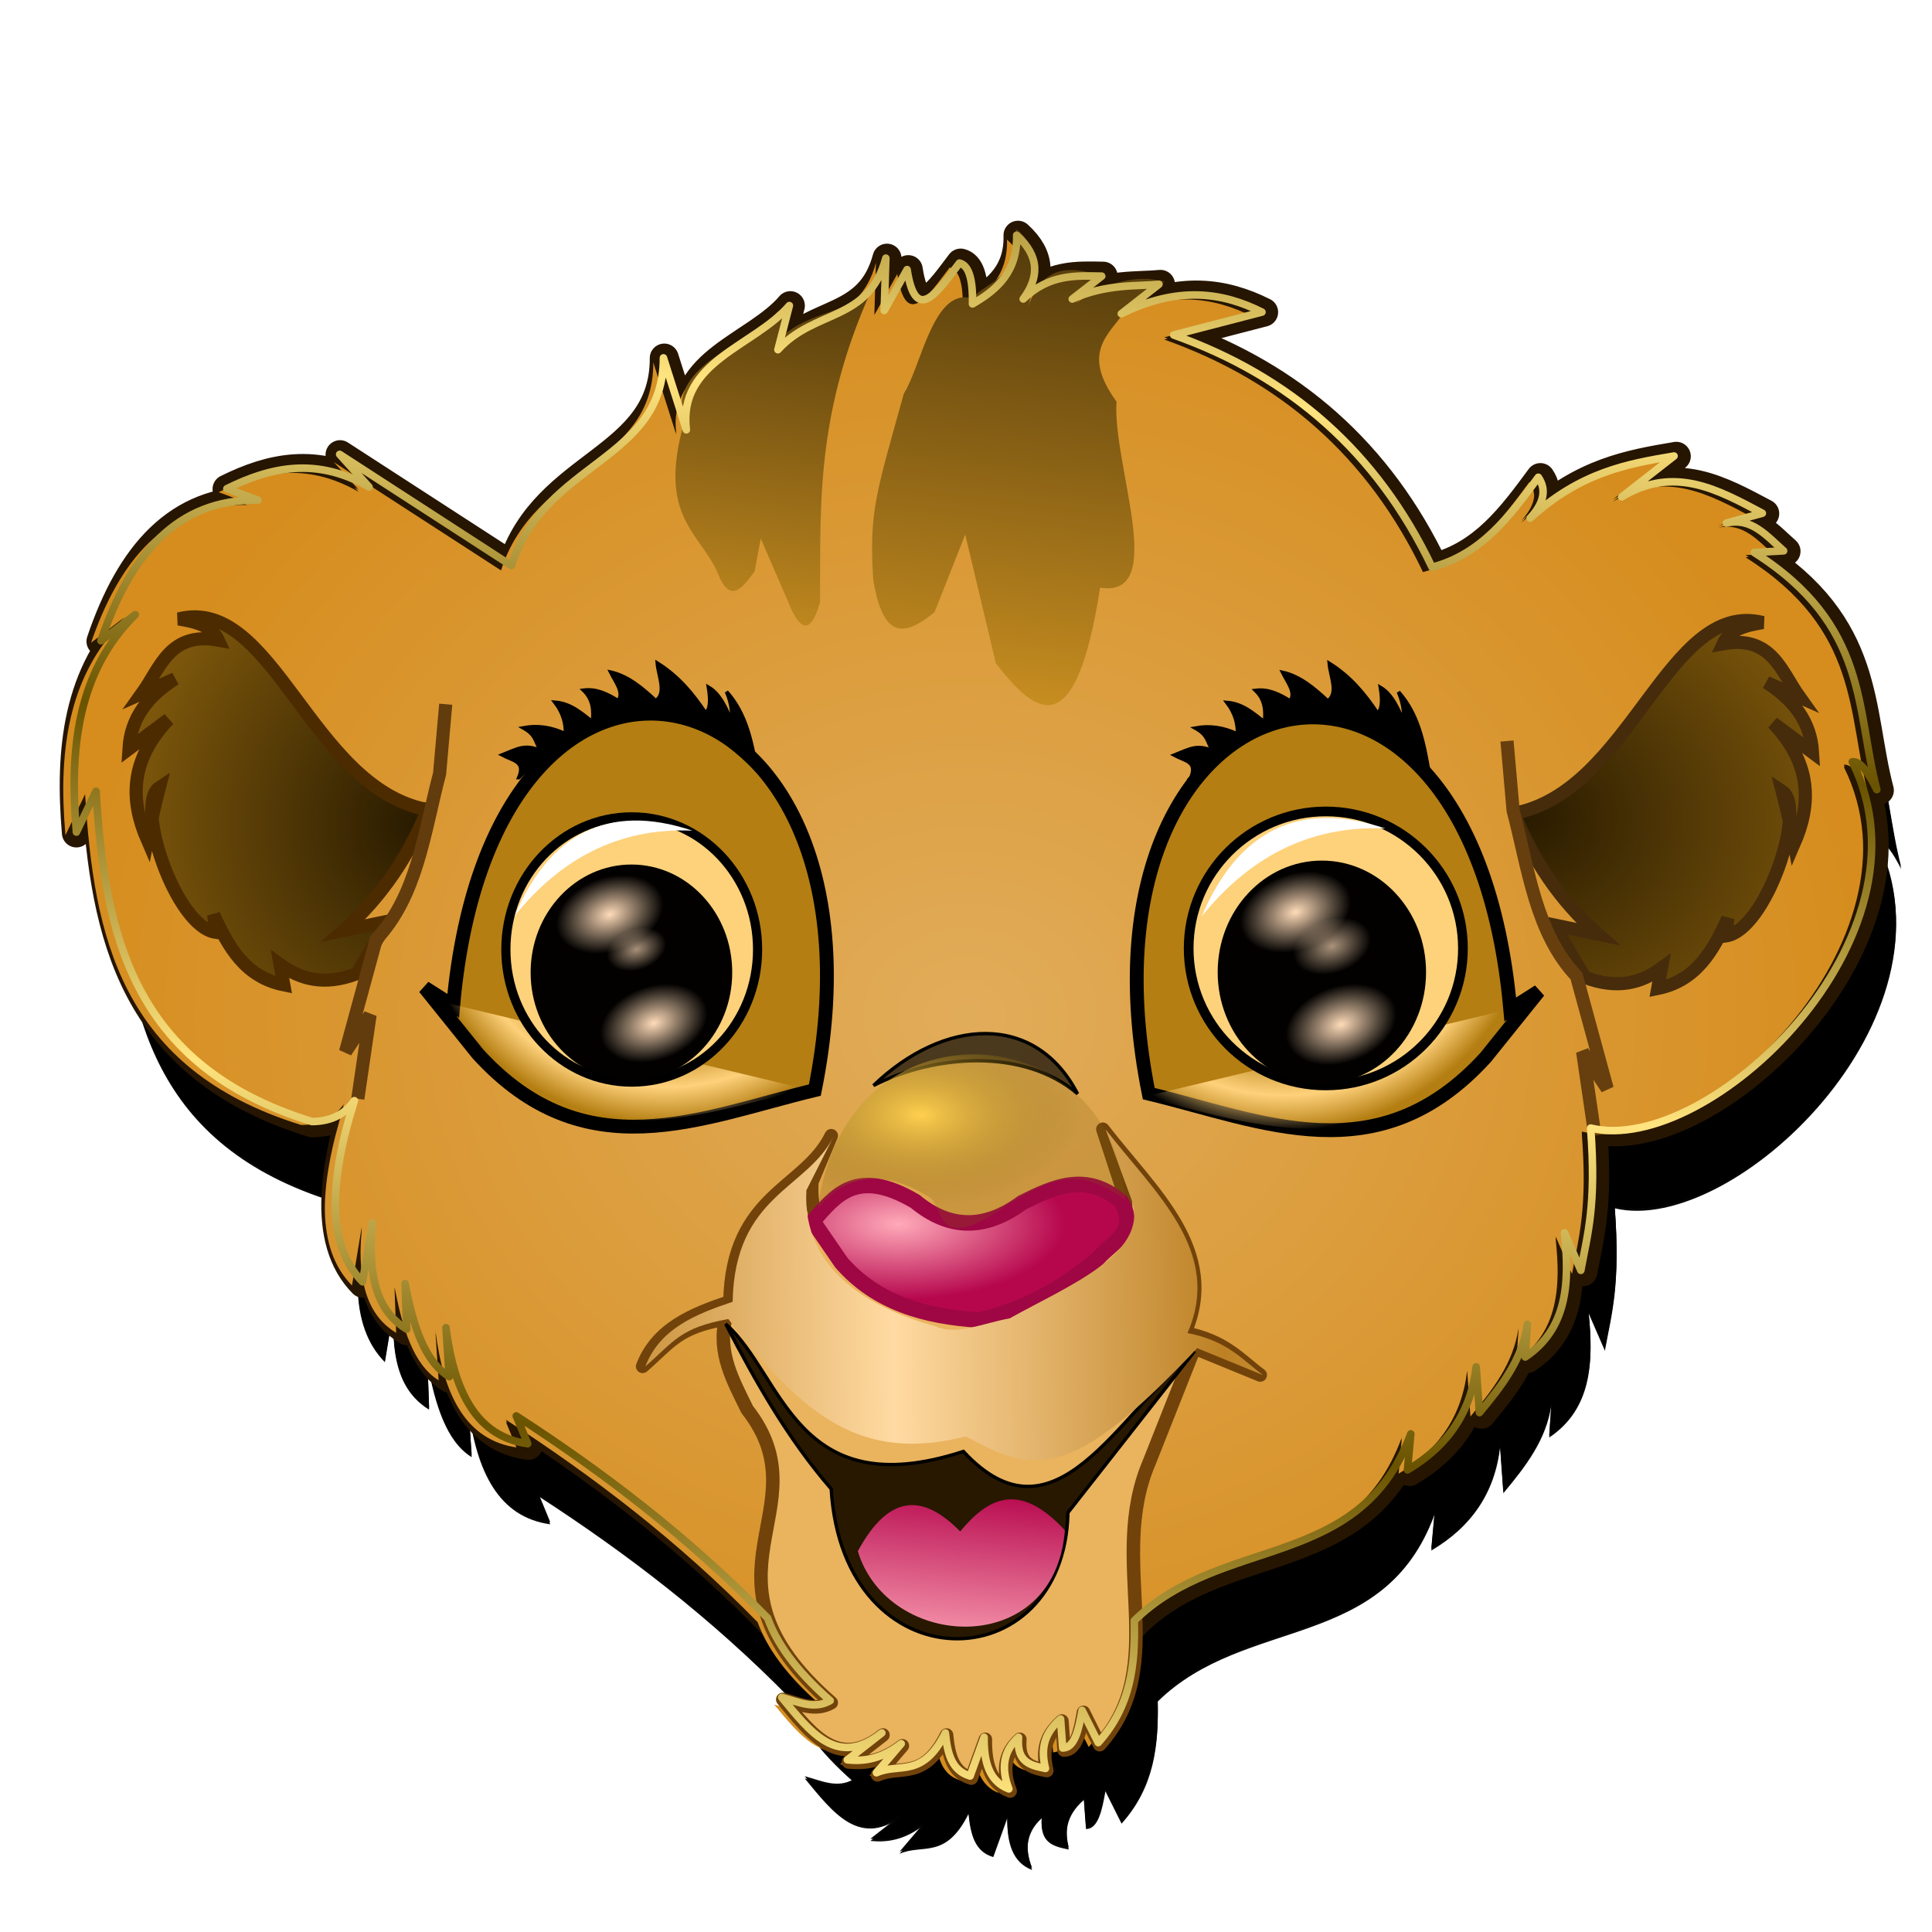 <?xml version="1.0" encoding="UTF-8" standalone="no"?>
<svg xmlns:dc="http://purl.org/dc/elements/1.1/" xmlns:cc="http://creativecommons.org/ns#" xmlns:rdf="http://www.w3.org/1999/02/22-rdf-syntax-ns#" xmlns:svg="http://www.w3.org/2000/svg" xmlns="http://www.w3.org/2000/svg" xmlns:xlink="http://www.w3.org/1999/xlink" xmlns:sodipodi="http://sodipodi.sourceforge.net/DTD/sodipodi-0.dtd" xmlns:inkscape="http://www.inkscape.org/namespaces/inkscape" inkscape:version="1.0 (4035a4f, 2020-05-01)" sodipodi:docname="brave-browser.svg" viewBox="0 0 255 255" height="255" width="255" id="svg2" version="1.1">
 <defs id="defs6">
  <linearGradient id="linearGradient938" inkscape:collect="always">
   <stop id="stop934" stop-color="#fed17b" stop-opacity="1"/>
   <stop offset="0.658" id="stop952" stop-color="#fed17b" stop-opacity="0"/>
   <stop offset="0.847" id="stop950" stop-color="#fed17b" stop-opacity="1"/>
   <stop id="stop936" offset="1" stop-color="#fed17b" stop-opacity="0"/>
  </linearGradient>
  <linearGradient id="linearGradient4620" inkscape:collect="always">
   <stop id="stop4616" stop-color="#ffd04e" stop-opacity="1"/>
   <stop id="stop4618" offset="1" stop-color="#7a5c0a" stop-opacity="0.205"/>
  </linearGradient>
  <linearGradient id="linearGradient983" inkscape:collect="always">
   <stop id="stop979" stop-color="#ffdaa2" stop-opacity="1"/>
   <stop id="stop981" offset="1" stop-color="#bd8124" stop-opacity="1"/>
  </linearGradient>
  <linearGradient id="linearGradient967" inkscape:collect="always">
   <stop id="stop963" stop-color="#291b00" stop-opacity="1"/>
   <stop id="stop965" offset="1" stop-color="#815a0c" stop-opacity="1"/>
  </linearGradient>
  <linearGradient id="linearGradient943" inkscape:collect="always">
   <stop id="stop939" stop-color="#ffaab9" stop-opacity="1"/>
   <stop id="stop941" offset="1" stop-color="#b6074d" stop-opacity="1"/>
  </linearGradient>
  <linearGradient id="linearGradient927" inkscape:collect="always">
   <stop id="stop923" stop-color="#c58c20" stop-opacity="1"/>
   <stop id="stop925" offset="1" stop-color="#523a0b" stop-opacity="1"/>
  </linearGradient>
  <linearGradient id="linearGradient1017" inkscape:collect="always">
   <stop id="stop1013" stop-color="#ffe47f" stop-opacity="1"/>
   <stop id="stop1015" offset="1" stop-color="#695300" stop-opacity="1"/>
  </linearGradient>
  <linearGradient id="linearGradient947" inkscape:collect="always">
   <stop id="stop943" stop-color="#e1ac5a" stop-opacity="1"/>
   <stop id="stop945" offset="1" stop-color="#d68d1e" stop-opacity="1"/>
  </linearGradient>
  <linearGradient inkscape:collect="always" id="linearGradient900">
   <stop id="stop896" stop-color="#ffdcb9" stop-opacity="0.665"/>
   <stop offset="1" id="stop898" stop-color="#ffdcb9" stop-opacity="0"/>
  </linearGradient>
  <linearGradient inkscape:collect="always" id="linearGradient890">
   <stop id="stop886" stop-color="#ffdcb9" stop-opacity="0.657"/>
   <stop offset="1" id="stop888" stop-color="#ffdcb9" stop-opacity="0"/>
  </linearGradient>
  <linearGradient id="linearGradient878" inkscape:collect="always">
   <stop id="stop874" stop-color="#ffdcb9" stop-opacity="1"/>
   <stop id="stop876" offset="1" stop-color="#ffdcb9" stop-opacity="0"/>
  </linearGradient>
  <linearGradient id="linearGradient870" inkscape:collect="always">
   <stop id="stop866" stop-color="#ffdcb9" stop-opacity="1"/>
   <stop id="stop868" offset="1" stop-color="#ffdcb9" stop-opacity="0"/>
  </linearGradient>
  <linearGradient id="linearGradient862" inkscape:collect="always">
   <stop id="stop858" stop-color="#ffdcb9" stop-opacity="1"/>
   <stop id="stop860" offset="1" stop-color="#ffdcb9" stop-opacity="0"/>
  </linearGradient>
  <linearGradient id="linearGradient854" inkscape:collect="always">
   <stop id="stop850" stop-color="#ffdcb9" stop-opacity="1"/>
   <stop id="stop852" offset="1" stop-color="#ffdcb9" stop-opacity="0"/>
  </linearGradient>
  <filter height="1.13" y="-0.065" width="1.112" x="-0.056" id="filter989" inkscape:collect="always" color-interpolation-filters="sRGB">
   <feGaussianBlur id="feGaussianBlur991" stdDeviation="5.545" inkscape:collect="always"/>
  </filter>
  <clipPath id="clipPath993" clipPathUnits="userSpaceOnUse">
   <path d="m -150.451,25.26 c 0.122,4.749 -2.532,7.185 -5.836,9.078 0.062,-3.715 -0.64,-5.136 -1.729,-5.402 -2.814,3.681 -5.774,8.331 -6.916,0.863 l -3.025,5.404 0.215,-6.916 c -2.288,8.463 -9.416,6.718 -14.264,12.104 l 1.512,-5.836 c -4.635,5.414 -14.763,7.332 -13.615,16.426 l -3.027,-9.51 c 0.018,13.627 -15.716,13.645 -20.1,27.449 l -22.695,-14.697 3.891,4.322 c -6.945,-3.992 -13.002,-2.657 -18.803,0.217 l 4.105,1.514 c -10.734,-0.166 -16.914,7.252 -20.748,18.586 l 4.537,-3.457 c -7.644,7.562 -8.723,17.749 -7.779,28.746 l 2.594,-5.404 c 1.155,18.731 4.666,36.283 28.529,43.66 2.479,-0.009 4.353,-0.927 5.617,-2.758 -3.35,10.66 -3.673,19.133 1.082,23.939 l 1.297,-7.781 c -0.794,8.309 1.318,12.05 4.539,14.049 l -0.215,-6.051 c 1.035,5.473 2.516,10.274 5.836,12.318 l -0.434,-6.484 c 1.068,8.41 3.992,14.406 10.807,15.346 l -1.512,-3.674 c 11.546,7.484 22.743,16.013 33.217,26.715 1.194,3.279 3.634,6.857 8.273,10.92 -2.134,1.223 -4.268,0.137 -6.402,-0.428 3.713,4.472 7.308,9.431 13.23,4.695 l -4.553,3.557 c 2.215,0.228 4.522,-0.1 7.113,-2.135 l -3.271,3.842 c 3.035,-1.365 6.07,0.817 9.105,-5.264 0.262,2.588 0.767,4.973 3.271,5.691 l 1.85,-5.123 c -0.051,3.255 0.68,5.842 3.273,6.83 -1.111,-2.853 -0.645,-5.115 1.279,-6.83 -0.299,3.355 1.635,3.732 3.557,4.127 -0.523,-2.181 -0.491,-4.363 1.992,-6.545 l 0.285,3.842 c 1.565,8.5e-4 2.115,-2.368 2.561,-4.98 l 2.133,4.27 c 4.348,-4.851 4.899,-10.338 4.77,-16.117 11.625,-11.398 29.855,-6.484 36.543,-24.689 l -0.434,4.756 c 5.302,-3.116 8.387,-7.619 9.078,-13.617 l 0.434,6.053 c 2.912,-3.493 5.691,-7.053 6.34,-11.678 l -0.289,4.328 c 5.563,-3.733 5.897,-9.842 5.188,-16.426 l 2.162,4.971 c 0.87,-4.811 2.076,-8.497 1.297,-18.803 15.583,3.761 46.155,-25.229 34.582,-48.416 1.081,-0.142 2.16,1.531 3.24,3.676 -2.81,-10.672 -1.048,-21.742 -16.209,-31.34 l 3.891,-0.217 c -2.228,-1.958 -4.237,-4.465 -7.564,-3.674 l 4.754,-1.297 c -5.83,-3.101 -11.636,-6.359 -18.588,-2.162 l 6.916,-5.402 c -6.151,1.036 -12.306,2.11 -19.02,8.213 1.652,-1.801 2.304,-3.603 1.08,-5.404 -3.751,5.08 -7.486,10.182 -14.049,11.889 -7.261,-15.236 -18.819,-25.253 -34.148,-30.691 l 11.672,-3.027 c -5.218,-2.617 -11.075,-3.477 -18.588,0.217 l 4.971,-3.891 c -2.805,0.286 -6.923,-0.099 -11.455,1.945 l 3.891,-3.025 c -3.458,-0.062 -6.917,-0.273 -10.375,3.025 2.082,-2.81 2.232,-5.62 -0.865,-8.43 z" id="path995" inkscape:connector-curvature="0" stroke-dasharray="none" stroke-opacity="1" fill="#e6ac54" filter="url(#filter989)" stroke="none" stroke-linejoin="round" fill-opacity="1" stroke-linecap="butt" stroke-width="1.825" stroke-miterlimit="4"/>
  </clipPath>
  <radialGradient gradientUnits="userSpaceOnUse" gradientTransform="matrix(1.133,0,0,0.761,-6.491,36.089)" r="6.432" fy="157.21" fx="39.14" cy="157.21" cx="39.14" id="radialGradient856" xlink:href="#linearGradient854" inkscape:collect="always"/>
  <radialGradient gradientUnits="userSpaceOnUse" gradientTransform="matrix(1.172,1.1953635e-8,0,0.787,-19.985,38.699)" r="6.428" fy="186.29" fx="122.52" cy="186.29" cx="122.52" id="radialGradient864" xlink:href="#linearGradient862" inkscape:collect="always"/>
  <radialGradient gradientUnits="userSpaceOnUse" gradientTransform="matrix(1.133,0,0,0.761,-6.491,31.009)" r="6.432" fy="143.56" fx="38.39" cy="143.56" cx="38.39" id="radialGradient872" xlink:href="#linearGradient870" inkscape:collect="always"/>
  <radialGradient gradientUnits="userSpaceOnUse" gradientTransform="matrix(1.172,1.1953635e-8,0,0.787,-19.985,33.448)" r="6.428" fy="172.65" fx="121.77" cy="172.65" cx="121.77" id="radialGradient880" xlink:href="#linearGradient878" inkscape:collect="always"/>
  <radialGradient r="6.432" fy="143.56" fx="38.39" cy="143.56" cx="38.39" gradientTransform="matrix(0.629,0,0,0.422,14.702,85.19)" gradientUnits="userSpaceOnUse" id="radialGradient884" xlink:href="#linearGradient890" inkscape:collect="always"/>
  <radialGradient r="6.428" fy="172.65" fx="121.77" cy="172.65" cx="121.77" gradientTransform="matrix(0.825,1.1938974e-8,0,0.554,25.367,79.499)" gradientUnits="userSpaceOnUse" id="radialGradient894" xlink:href="#linearGradient900" inkscape:collect="always"/>
  <filter height="1.077" y="-0.039" width="1.126" x="-0.063" id="filter896" inkscape:collect="always" color-interpolation-filters="sRGB">
   <feGaussianBlur id="feGaussianBlur898" stdDeviation="1.014" inkscape:collect="always"/>
  </filter>
  <filter height="1.076" y="-0.038" width="1.131" x="-0.066" id="filter920" inkscape:collect="always" color-interpolation-filters="sRGB">
   <feGaussianBlur id="feGaussianBlur922" stdDeviation="0.751" inkscape:collect="always"/>
  </filter>
  <filter height="1.415" y="-0.207" width="1.357" x="-0.179" id="filter939" inkscape:collect="always" color-interpolation-filters="sRGB">
   <feGaussianBlur id="feGaussianBlur941" stdDeviation="17.744" inkscape:collect="always"/>
  </filter>
  <radialGradient gradientUnits="userSpaceOnUse" gradientTransform="matrix(1,0,0,0.862,0,17.667)" r="119.13" fy="127.94" fx="-155.89" cy="127.94" cx="-155.89" id="radialGradient949" xlink:href="#linearGradient947" inkscape:collect="always"/>
  <filter height="1.078" y="-0.039" width="1.067" x="-0.034" id="filter1117" inkscape:collect="always" color-interpolation-filters="sRGB">
   <feGaussianBlur id="feGaussianBlur1119" stdDeviation="3.329" inkscape:collect="always"/>
  </filter>
  <linearGradient gradientTransform="matrix(0.999,0,0,0.999,260.147,6.402)" spreadMethod="reflect" gradientUnits="userSpaceOnUse" y2="91.76" x2="-133.81" y1="45.44" x1="-131.66" id="linearGradient1005" xlink:href="#linearGradient1017" inkscape:collect="always"/>
  <filter height="1.026" y="-0.013" width="1.022" x="-0.011" id="filter919" inkscape:collect="always" color-interpolation-filters="sRGB">
   <feGaussianBlur id="feGaussianBlur921" stdDeviation="1.109" inkscape:collect="always"/>
  </filter>
  <linearGradient gradientUnits="userSpaceOnUse" y2="31.543" x2="142.23" y1="92.04" x1="134.96" id="linearGradient929" xlink:href="#linearGradient927" inkscape:collect="always"/>
  <linearGradient gradientUnits="userSpaceOnUse" y2="35.878" x2="107.41" y1="85.08" x1="100.95" id="linearGradient937" xlink:href="#linearGradient927" inkscape:collect="always"/>
  <radialGradient gradientUnits="userSpaceOnUse" gradientTransform="matrix(1,0,0,0.456,0,89.935)" r="21.885" fy="157.03" fx="118.61" cy="157.03" cx="118.61" id="radialGradient945" xlink:href="#linearGradient943" inkscape:collect="always"/>
  <linearGradient gradientUnits="userSpaceOnUse" y2="196.17" x2="127.23" y1="219.32" x1="125.09" id="linearGradient961" xlink:href="#linearGradient943" inkscape:collect="always"/>
  <radialGradient gradientUnits="userSpaceOnUse" gradientTransform="matrix(2.21,0.144,-0.124,1.909,-229.994,-126.414)" r="20.797" fy="107.5" fx="201.18" cy="107.5" cx="201.18" id="radialGradient969" xlink:href="#linearGradient967" inkscape:collect="always"/>
  <radialGradient gradientUnits="userSpaceOnUse" gradientTransform="matrix(-0.044,-2.051,1.919,-0.041,-150.412,225.58)" r="20.797" fy="108.21" fx="54.785" cy="108.21" cx="54.785" id="radialGradient977" xlink:href="#linearGradient967" inkscape:collect="always"/>
  <linearGradient spreadMethod="reflect" gradientUnits="userSpaceOnUse" y2="175.53" x2="161.48" y1="176.11" x1="117.88" id="linearGradient985" xlink:href="#linearGradient983" inkscape:collect="always"/>
  <radialGradient gradientUnits="userSpaceOnUse" gradientTransform="matrix(1,0,0,0.572,0,64.46)" r="20.904" fy="144.55" fx="121.5" cy="144.55" cx="121.5" id="radialGradient4622" xlink:href="#linearGradient4620" inkscape:collect="always"/>
  <radialGradient gradientUnits="userSpaceOnUse" gradientTransform="matrix(-0.235,1.306,-1.371,-0.247,203.543,20.223)" r="23.521" fy="69.818" fx="87.32" cy="69.818" cx="87.32" id="radialGradient940" xlink:href="#linearGradient938" inkscape:collect="always"/>
  <radialGradient r="23.521" fy="69.818" fx="87.32" cy="69.818" cx="87.32" gradientTransform="matrix(0.235,1.306,1.371,-0.247,53.653,21.28)" gradientUnits="userSpaceOnUse" id="radialGradient956" xlink:href="#linearGradient938" inkscape:collect="always"/>
 </defs>
 <sodipodi:namedview inkscape:document-rotation="0" inkscape:window-maximized="1" inkscape:window-y="0" inkscape:window-x="0" inkscape:current-layer="svg2" inkscape:cy="127.5" inkscape:cx="127.5" inkscape:zoom="3.454902" inkscape:snap-global="false" showgrid="false" id="namedview4" inkscape:window-height="1056" inkscape:window-width="1920" inkscape:pageshadow="2" inkscape:pageopacity="0" guidetolerance="10" gridtolerance="10" objecttolerance="10" borderopacity="1" bordercolor="#666666" pagecolor="#ff0000"/>
 <path d="m 137.256,41.469 c 0.122,4.749 -2.532,7.185 -5.836,9.078 0.062,-3.715 -0.64,-5.136 -1.729,-5.402 -2.814,3.681 -5.774,8.331 -6.916,0.863 l -3.025,5.404 0.215,-6.916 c -2.288,8.463 -9.416,6.718 -14.264,12.104 l 1.512,-5.836 c -4.635,5.414 -14.763,7.332 -13.615,16.426 l -3.027,-9.51 c 0.018,13.627 -15.716,13.645 -20.1,27.449 l -22.695,-14.697 3.891,4.322 c -6.945,-3.992 -13.002,-2.657 -18.803,0.217 l 4.105,1.514 c -10.734,-0.166 -16.914,7.252 -20.748,18.586 l 4.537,-3.457 c -7.644,7.562 -8.723,17.749 -7.779,28.746 l 2.594,-5.404 c 1.155,18.731 4.666,36.283 28.529,43.66 2.479,-0.009 4.353,-0.927 5.617,-2.758 -3.35,10.66 -3.673,19.133 1.082,23.939 l 1.297,-7.781 c -0.794,8.309 1.318,12.05 4.539,14.049 l -0.215,-6.051 c 1.035,5.473 2.516,10.274 5.836,12.318 l -0.434,-6.484 c 1.068,8.41 3.992,14.406 10.807,15.346 l -1.512,-3.674 c 11.546,7.484 22.743,16.013 33.217,26.715 1.194,3.279 3.634,6.857 8.273,10.92 -2.134,1.223 -4.268,0.137 -6.402,-0.428 3.713,4.472 7.308,9.431 13.23,4.695 l -4.553,3.557 c 2.215,0.228 4.522,-0.1 7.113,-2.135 l -3.271,3.842 c 3.035,-1.365 6.07,0.817 9.105,-5.264 0.262,2.588 0.767,4.973 3.271,5.691 l 1.85,-5.123 c -0.051,3.255 0.68,5.842 3.273,6.83 -1.111,-2.853 -0.645,-5.115 1.279,-6.83 -0.299,3.355 1.635,3.732 3.557,4.127 -0.523,-2.181 -0.491,-4.363 1.992,-6.545 l 0.285,3.842 c 1.565,8.5e-4 2.115,-2.368 2.561,-4.98 l 2.133,4.27 c 4.348,-4.851 4.899,-10.338 4.77,-16.117 11.625,-11.398 29.855,-6.484 36.543,-24.689 l -0.434,4.756 c 5.302,-3.116 8.387,-7.619 9.078,-13.617 l 0.434,6.053 c 2.912,-3.493 5.691,-7.053 6.34,-11.678 l -0.289,4.328 c 5.563,-3.733 5.897,-9.842 5.188,-16.426 l 2.162,4.971 c 0.87,-4.811 2.076,-8.497 1.297,-18.803 15.583,3.761 46.155,-25.229 34.582,-48.416 1.081,-0.142 2.16,1.531 3.24,3.676 -2.81,-10.672 -1.048,-21.742 -16.209,-31.34 l 3.891,-0.217 c -2.228,-1.958 -4.237,-4.465 -7.564,-3.674 l 4.754,-1.297 c -5.83,-3.101 -11.636,-6.359 -18.588,-2.162 l 6.916,-5.402 c -6.151,1.036 -12.306,2.11 -19.02,8.213 1.652,-1.801 2.304,-3.603 1.08,-5.404 -3.751,5.08 -7.486,10.182 -14.049,11.889 C 184.893,70.11 173.335,60.093 158.006,54.654 l 11.672,-3.027 c -5.218,-2.617 -11.075,-3.477 -18.588,0.217 l 4.971,-3.891 c -2.805,0.286 -6.923,-0.099 -11.455,1.945 l 3.891,-3.025 c -3.458,-0.062 -6.917,-0.273 -10.375,3.025 2.082,-2.81 2.232,-5.62 -0.865,-8.43 z" id="path1014" inkscape:connector-curvature="0" clip-path="none" stroke-dasharray="none" stroke-opacity="1" fill="#000000" filter="url(#filter1117)" stroke="none" stroke-linejoin="round" fill-opacity="0.971" stroke-linecap="butt" stroke-width="1.825" stroke-miterlimit="4"/>
 <path d="m 137.256,41.179 c 0.122,4.749 -2.532,7.185 -5.836,9.078 0.062,-3.715 -0.64,-5.136 -1.729,-5.402 -2.814,3.681 -5.774,8.331 -6.916,0.863 l -3.025,5.404 0.215,-6.916 c -2.288,8.463 -9.416,6.718 -14.264,12.104 l 1.512,-5.836 c -4.635,5.414 -14.763,7.332 -13.615,16.426 l -3.027,-9.51 c 0.018,13.627 -15.716,13.645 -20.1,27.449 l -22.695,-14.697 3.891,4.322 c -6.945,-3.992 -13.002,-2.657 -18.803,0.217 l 4.105,1.514 c -10.734,-0.166 -16.914,7.252 -20.748,18.586 l 4.537,-3.457 c -7.644,7.562 -8.723,17.749 -7.779,28.746 l 2.594,-5.404 c 1.155,18.731 4.666,36.283 28.529,43.66 2.479,-0.009 4.353,-0.927 5.617,-2.758 -3.35,10.66 -3.673,19.133 1.082,23.939 l 1.297,-7.781 c -0.794,8.309 1.318,12.05 4.539,14.049 l -0.215,-6.051 c 1.035,5.473 2.516,10.274 5.836,12.318 l -0.434,-6.484 c 1.068,8.41 3.992,14.406 10.807,15.346 l -1.512,-3.674 c 11.546,7.484 22.743,16.013 33.217,26.715 1.194,3.279 3.634,6.857 8.273,10.92 -2.134,1.223 -4.268,0.137 -6.402,-0.428 3.713,4.472 7.308,9.431 13.23,4.695 l -4.553,3.557 c 2.215,0.228 4.522,-0.1 7.113,-2.135 l -3.271,3.842 c 3.035,-1.365 6.07,0.817 9.105,-5.264 0.262,2.588 0.767,4.973 3.271,5.691 l 1.85,-5.123 c -0.051,3.255 0.68,5.842 3.273,6.83 -1.111,-2.853 -0.645,-5.115 1.279,-6.83 -0.299,3.355 1.635,3.732 3.557,4.127 -0.523,-2.181 -0.491,-4.363 1.992,-6.545 l 0.285,3.842 c 1.565,8.5e-4 2.115,-2.368 2.561,-4.98 l 2.133,4.27 c 4.348,-4.851 4.899,-10.338 4.77,-16.117 11.625,-11.398 29.855,-6.484 36.543,-24.689 l -0.434,4.756 c 5.302,-3.116 8.387,-7.619 9.078,-13.617 l 0.434,6.053 c 2.912,-3.493 5.691,-7.053 6.34,-11.678 l -0.289,4.328 c 5.563,-3.733 5.897,-9.842 5.188,-16.426 l 2.162,4.971 c 0.87,-4.811 2.076,-8.497 1.297,-18.803 15.583,3.761 46.155,-25.229 34.582,-48.416 1.081,-0.142 2.16,1.531 3.24,3.676 -2.81,-10.672 -1.048,-21.742 -16.209,-31.34 l 3.891,-0.217 c -2.228,-1.958 -4.237,-4.465 -7.564,-3.674 l 4.754,-1.297 c -5.83,-3.101 -11.636,-6.359 -18.588,-2.162 l 6.916,-5.402 c -6.151,1.036 -12.306,2.11 -19.02,8.213 1.652,-1.801 2.304,-3.603 1.08,-5.404 -3.751,5.08 -7.486,10.182 -14.049,11.889 -7.261,-15.236 -18.819,-25.253 -34.148,-30.691 l 11.672,-3.027 c -5.218,-2.617 -11.075,-3.477 -18.588,0.217 l 4.971,-3.891 c -2.805,0.286 -6.923,-0.099 -11.455,1.945 l 3.891,-3.025 c -3.458,-0.062 -6.917,-0.273 -10.375,3.025 2.082,-2.81 2.232,-5.62 -0.865,-8.43 z" id="path971" inkscape:connector-curvature="0" stroke-dasharray="none" stroke-opacity="1" fill="#000000" filter="url(#filter919)" stroke="none" stroke-linejoin="round" fill-opacity="0.971" stroke-linecap="butt" stroke-width="1.825" stroke-miterlimit="4"/>
 <path sodipodi:nodetypes="ccccccccccccccccccccccccccccccccccccccccccccccccccccccccccc" inkscape:connector-curvature="0" id="path817" d="M 67.576,74.709 C 71.959,60.905 87.695,60.887 87.676,47.26 l 3.026,9.51 c -1.147,-9.094 8.981,-11.012 13.617,-16.426 l -1.513,5.836 C 107.653,40.793 114.783,42.539 117.071,34.075 l -0.216,6.916 3.026,-5.403 c 1.142,7.468 4.102,2.816 6.916,-0.865 1.088,0.266 1.791,1.688 1.729,5.403 3.304,-1.893 5.958,-4.329 5.836,-9.078 3.097,2.81 2.947,5.62 0.865,8.429 3.458,-3.298 6.916,-3.088 10.375,-3.026 l -3.89,3.026 c 4.532,-2.044 8.65,-1.659 11.455,-1.945 l -4.971,3.89 c 7.513,-3.694 13.37,-2.833 18.588,-0.216 l -11.671,3.026 c 15.33,5.438 26.888,15.456 34.15,30.691 6.563,-1.707 10.298,-6.807 14.049,-11.888 1.224,1.801 0.571,3.602 -1.081,5.403 6.714,-6.103 12.869,-7.177 19.02,-8.213 l -6.916,5.403 c 6.952,-4.196 12.758,-0.94 18.588,2.161 l -4.755,1.297 c 3.328,-0.791 5.337,1.716 7.565,3.674 l -3.89,0.216 c 15.161,9.598 13.4,20.668 16.21,31.34 -1.081,-2.144 -2.161,-3.817 -3.242,-3.674 11.573,23.187 -18.999,52.176 -34.582,48.415 0.779,10.306 -0.427,13.993 -1.297,18.804 l -2.161,-4.971 c 0.71,6.584 0.376,12.694 -5.187,16.426 l 0.432,-6.484 c 0.042,5.713 -3.135,9.816 -6.484,13.833 l -0.432,-6.052 c -0.691,5.998 -3.776,10.5 -9.078,13.617 l 0.432,-4.755 c -7.07,19.246 -27.045,12.642 -38.472,26.801 l -45.605,-1.513 C 91.634,203.612 80.113,194.806 68.224,187.1 l 1.513,3.674 c -6.814,-0.94 -9.739,-6.935 -10.807,-15.346 l 0.432,6.484 c -3.32,-2.045 -4.801,-6.847 -5.836,-12.32 l 0.216,6.052 c -3.221,-1.999 -5.333,-5.74 -4.539,-14.049 l -1.297,7.781 c -5.48,-5.54 -4.224,-15.945 0.648,-28.962 -0.711,5.202 -3.18,7.766 -7.349,7.781 C 17.344,140.819 13.832,123.267 12.677,104.536 l -2.594,5.403 C 9.139,98.942 10.22,88.755 17.864,81.193 l -4.539,3.458 C 17.159,73.318 23.341,65.897 34.074,66.063 l -4.107,-1.513 c 5.801,-2.874 11.859,-4.209 18.804,-0.216 l -3.89,-4.323 z" stroke-dasharray="none" stroke-opacity="1" fill="#140c00" stroke="#261501" stroke-linejoin="round" fill-opacity="1" stroke-linecap="butt" stroke-width="3.825" stroke-miterlimit="4"/>
 <path d="m -150.451,25.549 c 0.122,4.749 -2.532,7.185 -5.836,9.078 0.062,-3.715 -0.64,-5.136 -1.729,-5.402 -2.814,3.681 -5.774,8.331 -6.916,0.863 l -3.025,5.404 0.215,-6.916 c -2.288,8.463 -9.416,6.718 -14.264,12.104 l 1.512,-5.836 c -4.635,5.414 -14.763,7.332 -13.615,16.426 l -3.027,-9.51 c 0.018,13.627 -15.716,13.645 -20.1,27.449 l -22.695,-14.697 3.891,4.322 c -6.945,-3.992 -13.002,-2.657 -18.803,0.217 l 4.105,1.514 c -10.734,-0.166 -16.914,7.252 -20.748,18.586 l 4.537,-3.457 c -7.644,7.562 -8.723,17.749 -7.779,28.746 l 2.594,-5.404 c 1.155,18.731 4.666,36.283 28.529,43.66 2.479,-0.009 4.353,-0.927 5.617,-2.758 -3.35,10.66 -3.673,19.133 1.082,23.939 l 1.297,-7.781 c -0.794,8.309 1.318,12.05 4.539,14.049 l -0.215,-6.051 c 1.035,5.473 2.516,10.274 5.836,12.318 l -0.434,-6.484 c 1.068,8.41 3.992,14.406 10.807,15.346 l -1.512,-3.674 c 11.546,7.484 22.743,16.013 33.217,26.715 1.194,3.279 3.634,6.857 8.273,10.92 -2.134,1.223 -4.268,0.137 -6.402,-0.428 3.713,4.472 7.308,9.431 13.23,4.695 l -4.553,3.557 c 2.215,0.228 4.522,-0.1 7.113,-2.135 l -3.271,3.842 c 3.035,-1.365 6.07,0.817 9.105,-5.264 0.262,2.588 0.767,4.973 3.271,5.691 l 1.85,-5.123 c -0.051,3.255 0.68,5.842 3.273,6.83 -1.111,-2.853 -0.645,-5.115 1.279,-6.83 -0.299,3.355 1.635,3.732 3.557,4.127 -0.523,-2.181 -0.491,-4.363 1.992,-6.545 l 0.285,3.842 c 1.565,8.5e-4 2.115,-2.368 2.561,-4.98 l 2.133,4.27 c 4.348,-4.851 4.899,-10.338 4.77,-16.117 11.625,-11.398 29.855,-6.484 36.543,-24.689 l -0.434,4.756 c 5.302,-3.116 8.387,-7.619 9.078,-13.617 l 0.434,6.053 c 2.912,-3.493 5.691,-7.053 6.34,-11.678 l -0.289,4.328 c 5.563,-3.733 5.897,-9.842 5.188,-16.426 l 2.162,4.971 c 0.87,-4.811 2.076,-8.497 1.297,-18.803 15.583,3.761 46.155,-25.229 34.582,-48.416 1.081,-0.142 2.16,1.531 3.24,3.676 -2.81,-10.672 -1.048,-21.742 -16.209,-31.34 l 3.891,-0.217 c -2.228,-1.958 -4.237,-4.465 -7.564,-3.674 l 4.754,-1.297 c -5.83,-3.101 -11.636,-6.359 -18.588,-2.162 l 6.916,-5.402 c -6.151,1.036 -12.306,2.11 -19.02,8.213 1.652,-1.801 2.304,-3.603 1.08,-5.404 -3.751,5.08 -7.486,10.182 -14.049,11.889 -7.261,-15.236 -18.819,-25.253 -34.148,-30.691 l 11.672,-3.027 c -5.218,-2.617 -11.075,-3.477 -18.588,0.217 l 4.971,-3.891 c -2.805,0.286 -6.923,-0.099 -11.455,1.945 l 3.891,-3.025 c -3.458,-0.062 -6.917,-0.273 -10.375,3.025 2.082,-2.81 2.232,-5.62 -0.865,-8.43 z" id="path997" inkscape:connector-curvature="0" clip-path="url(#clipPath993)" transform="translate(283.365,6.078)" stroke-dasharray="none" stroke-opacity="1" fill="url(#radialGradient949)" filter="url(#filter939)" stroke="none" stroke-linejoin="round" fill-opacity="1" stroke-linecap="butt" stroke-width="1.825" stroke-miterlimit="4"/>
 <path sodipodi:nodetypes="ccccccccccccccccccccccccccccccc" inkscape:connector-curvature="0" id="path819" d="m 109.714,149.9 -2.561,6.118 c -0.6,10.715 9.299,11.887 16.503,15.507 2.684,1.282 5.805,1.468 9.247,0.854 8.118,-4.514 18.216,-8.516 15.081,-15.934 l -2.419,-7.398 c 6.421,8.327 15.547,16.043 10.812,26.889 5.262,1.017 7.179,3.468 9.959,5.548 l -8.678,-3.557 -5.975,15.08 c -5.601,13.117 2.937,26.696 -6.544,37.274 l -2.134,-4.268 c -0.445,2.613 -0.996,4.98 -2.561,4.979 l -0.285,-3.841 c -2.483,2.181 -2.515,4.363 -1.992,6.544 -1.921,-0.394 -3.856,-0.771 -3.557,-4.126 -1.924,1.715 -2.391,3.976 -1.28,6.829 -2.594,-0.988 -3.324,-3.574 -3.272,-6.829 l -1.849,5.122 c -2.505,-0.719 -3.011,-3.103 -3.272,-5.691 -3.035,6.081 -6.07,3.899 -9.105,5.264 l 3.272,-3.841 c -2.592,2.034 -4.899,2.362 -7.113,2.134 l 4.553,-3.557 c -5.922,4.735 -9.518,-0.223 -13.231,-4.695 2.134,0.565 4.268,1.649 6.402,0.427 -19.318,-16.915 -0.741,-25.475 -11.097,-38.697 -1.834,-3.762 -3.944,-7.455 -2.845,-11.951 -6.36,1.144 -7.162,2.947 -10.955,6.26 1.925,-5.001 6.617,-6.889 11.524,-8.536 0.275,-14.166 9.901,-14.827 13.373,-21.909 z" stroke-dasharray="none" stroke-opacity="1" fill="#eab35e" stroke="#71430b" stroke-linejoin="round" fill-opacity="1" stroke-linecap="butt" stroke-width="1.781" stroke-miterlimit="4"/>
 <path sodipodi:nodetypes="cccccccc" inkscape:connector-curvature="0" id="path821" d="m 107.289,161.182 c 2.997,-3.382 5.744,-7.178 13.511,-2.61 4.503,3.74 9.212,3.783 14.125,0.154 4.213,-2.111 8.437,-4.053 13.05,-0.154 2.313,4.024 -1.202,5.399 -3.071,7.523 -5.22,4.494 -10.44,6.913 -15.66,8.137 -7.103,-0.438 -13.526,-2.236 -18.184,-7.564 z" stroke-dasharray="none" stroke-opacity="1" fill="url(#radialGradient945)" stroke="#9e0743" stroke-linejoin="miter" fill-opacity="1" stroke-linecap="butt" stroke-width="2.048" stroke-miterlimit="4"/>
 <path sodipodi:nodetypes="cccccc" inkscape:connector-curvature="0" id="path836" d="m 95.782,174.746 c 3.938,7.579 8.119,15.047 13.927,21.775 1.575,26.115 30.762,25.535 31.245,3.124 l 16.723,-21.317 c -10.226,8.453 -18.451,26.278 -30.523,13.245 -22.22,7.243 -23.756,-10.131 -31.372,-16.828 z" stroke-opacity="1" fill="#281800" stroke="#000000" stroke-linejoin="miter" fill-opacity="1" stroke-linecap="butt" stroke-width="0.445"/>
 <path sodipodi:nodetypes="cccc" inkscape:connector-curvature="0" id="path823" d="m 113.22,204.74 c 4.277,-7.893 8.825,-7.377 13.511,-2.61 3.644,-4.382 7.741,-6.723 13.818,-0.154 -1.292,17.047 -23.327,15.937 -27.329,2.764 z" stroke-opacity="1" fill="url(#linearGradient961)" stroke="none" stroke-linejoin="miter" fill-opacity="1" stroke-linecap="butt" stroke-width="0.445"/>
 <path d="m 110.071,149.911 -3.64,7.197 c -0.6,10.715 8.759,15.665 17.043,17.936 2.684,1.282 6.345,-0.421 9.787,-1.035 8.118,-4.514 19.025,-8.786 15.89,-16.204 l -3.228,-8.747 c 6.421,8.327 15.547,16.043 10.812,26.889 5.262,1.017 7.179,3.468 9.959,5.548 l -8.678,-3.557 c -16.555,17.598 -21.504,16.648 -30.517,11.647 -13.74,3.488 -21.412,-2.598 -31.37,-15.488 -6.36,1.144 -7.162,2.947 -10.955,6.26 1.925,-5.001 6.617,-6.889 11.524,-8.536 0.275,-14.166 9.901,-14.827 13.373,-21.909 z" id="path825" inkscape:connector-curvature="0" sodipodi:nodetypes="cccccccccccccc" stroke-opacity="1" fill="url(#linearGradient985)" stroke="none" stroke-linejoin="miter" fill-opacity="1" stroke-linecap="butt" stroke-width="0.445"/>
 <path d="m 203.097,130.837 -7.011,8.722 c -14.186,15.564 -29.405,8.402 -44.463,4.788 -11.438,-56.726 42.4,-70.659 47.712,-11.116 z" id="path880" inkscape:connector-curvature="0" sodipodi:nodetypes="ccccc" stroke-dasharray="none" stroke-opacity="1" fill="#b47e12" stroke="#000000" stroke-linejoin="miter" fill-opacity="1" stroke-linecap="butt" stroke-width="1.826" stroke-miterlimit="4"/>
 <path d="m 150.986,144.763 c 17.552,4.636 33.379,10.007 47.043,-11.267 z" id="path954" inkscape:connector-curvature="0" sodipodi:nodetypes="ccc" stroke-dasharray="none" stroke-opacity="1" fill="url(#radialGradient956)" stroke="none" stroke-linejoin="miter" fill-opacity="1" stroke-linecap="butt" stroke-width="1.154" stroke-miterlimit="4"/>
 <ellipse transform="scale(-1,1)" id="ellipse884" cx="-174.99" cy="125.18" rx="18.1" ry="18.08" opacity="1" stroke-dasharray="none" stroke-opacity="1" fill="#fed17b" stroke="#000000" stroke-linejoin="round" fill-opacity="1" stroke-linecap="round" stroke-width="1.281" stroke-dashoffset="0" stroke-miterlimit="4"/>
 <ellipse transform="scale(-1,1)" ry="14.723" rx="13.751" cy="128.31" cx="-174.47" id="ellipse886" opacity="1" stroke-dasharray="none" stroke-opacity="1" fill="#020100" stroke="none" stroke-linejoin="round" fill-opacity="1" stroke-linecap="round" stroke-width="1.01" stroke-dashoffset="0" stroke-miterlimit="4"/>
 <ellipse id="ellipse888" cx="122.75" cy="169.34" rx="7.535" ry="5.06" transform="rotate(-18.919)" opacity="1" stroke-dasharray="none" stroke-opacity="1" fill="url(#radialGradient880)" stroke="none" stroke-linejoin="round" fill-opacity="1" stroke-linecap="round" stroke-width="0.437" stroke-dashoffset="0" stroke-miterlimit="4"/>
 <ellipse transform="rotate(-18.919)" ry="5.06" rx="7.535" cy="185.32" cx="123.63" id="ellipse890" opacity="1" stroke-dasharray="none" stroke-opacity="1" fill="url(#radialGradient864)" stroke="none" stroke-linejoin="round" fill-opacity="1" stroke-linecap="round" stroke-width="0.437" stroke-dashoffset="0" stroke-miterlimit="4"/>
 <path d="m 158.591,120.974 c 4.698,-11.059 12.614,-15.517 24.255,-11.626 -10.33,-0.444 -18.185,4.086 -24.255,11.626 z" id="path892" inkscape:connector-curvature="0" sodipodi:nodetypes="ccc" stroke-opacity="1" fill="#ffffff" stroke="none" stroke-linejoin="miter" fill-opacity="1" stroke-linecap="butt" stroke-width="0.563"/>
 <path sodipodi:nodetypes="ccc" inkscape:connector-curvature="0" id="path903" d="m 115.293,143.274 c 7.898,-4.026 19.764,-5.055 26.934,1.099 -5.6,-10.843 -17.679,-10 -26.934,-1.099 z" stroke-opacity="1" fill="#000000" stroke="#000000" stroke-linejoin="miter" fill-opacity="0.667" stroke-linecap="butt" stroke-width="0.445"/>
 <path sodipodi:nodetypes="ccccccccccccccccc" inkscape:connector-curvature="0" id="path907" d="m 56.433,106.872 c -15.438,-2.862 -20.343,-28.342 -32.846,-25.182 2.186,0.379 4.316,0.829 5.231,2.798 -6.414,-1.165 -7.649,3.645 -10.097,7.056 l 4.379,-1.946 c -3.48,2.21 -5.839,5.093 -6.083,9.245 l 5.231,-3.893 c -5.208,5.452 -5.03,10.808 -2.798,15.936 0,0 0.608,-3.163 1.581,-6.934 -3.283,2.163 2.122,18.308 7.421,19.099 l -0.243,-2.311 c 1.928,4.235 4.127,8.201 9.245,9.245 l -0.487,-2.676 c 2.666,1.944 5.815,2.827 10.097,1.217 l 4.136,-6.934 -5.839,1.216 c 5.053,-4.46 8.611,-9.855 11.07,-15.936 z" stroke-dasharray="none" stroke-opacity="1" fill="url(#radialGradient977)" stroke="#4d2b01" stroke-linejoin="miter" fill-opacity="1" stroke-linecap="butt" stroke-width="1.736" stroke-miterlimit="4"/>
 <path d="m 199.822,107.351 c 15.438,-2.862 20.343,-28.342 32.846,-25.182 -2.186,0.379 -4.316,0.829 -5.231,2.798 6.414,-1.165 7.649,3.645 10.097,7.056 l -4.379,-1.946 c 3.48,2.21 5.839,5.093 6.083,9.245 l -5.231,-3.893 c 5.208,5.452 5.03,10.808 2.798,15.936 0,0 -0.608,-3.163 -1.581,-6.934 3.283,2.163 -2.122,18.308 -7.421,19.099 l 0.243,-2.311 c -1.928,4.235 -4.127,8.201 -9.245,9.245 l 0.487,-2.676 c -2.666,1.944 -5.815,2.827 -10.097,1.217 l -4.136,-6.934 5.839,1.216 c -5.053,-4.46 -8.611,-9.855 -11.07,-15.936 z" id="path909" inkscape:connector-curvature="0" sodipodi:nodetypes="ccccccccccccccccc" stroke-dasharray="none" stroke-opacity="1" fill="url(#radialGradient969)" stroke="#462c0b" stroke-linejoin="miter" fill-opacity="1" stroke-linecap="butt" stroke-width="1.736" stroke-miterlimit="4"/>
 <path sodipodi:nodetypes="ccccc" inkscape:connector-curvature="0" id="path918" d="m 56.049,130.36 7.015,8.726 c 14.194,15.573 29.421,8.406 44.487,4.791 C 118.996,87.12 65.129,73.179 59.814,132.755 Z" stroke-dasharray="none" stroke-opacity="1" fill="#b47e12" stroke="#000000" stroke-linejoin="miter" fill-opacity="1" stroke-linecap="butt" stroke-width="1.827" stroke-miterlimit="4"/>
 <path sodipodi:nodetypes="ccc" inkscape:connector-curvature="0" id="path920" d="m 106.21,143.706 c -17.552,4.636 -33.379,10.007 -47.043,-11.267 z" stroke-dasharray="none" stroke-opacity="1" fill="url(#radialGradient940)" stroke="none" stroke-linejoin="miter" fill-opacity="1" stroke-linecap="butt" stroke-width="1.154" stroke-miterlimit="4"/>
 <ellipse ry="17.506" rx="16.611" cy="125.32" cx="83.38" id="ellipse922" opacity="1" stroke-dasharray="none" stroke-opacity="1" fill="#fed17b" stroke="#000000" stroke-linejoin="round" fill-opacity="1" stroke-linecap="round" stroke-width="1.208" stroke-dashoffset="0" stroke-miterlimit="4"/>
 <ellipse id="ellipse924" cx="83.34" cy="128.35" rx="13.304" ry="14.244" opacity="1" stroke-dasharray="none" stroke-opacity="1" fill="#020100" stroke="none" stroke-linejoin="round" fill-opacity="1" stroke-linecap="round" stroke-width="0.975" stroke-dashoffset="0" stroke-miterlimit="4"/>
 <ellipse transform="rotate(-18.919)" ry="4.895" rx="7.29" cy="140.27" cx="37.02" id="ellipse926" opacity="1" stroke-dasharray="none" stroke-opacity="1" fill="url(#radialGradient872)" stroke="none" stroke-linejoin="round" fill-opacity="1" stroke-linecap="round" stroke-width="0.423" stroke-dashoffset="0" stroke-miterlimit="4"/>
 <ellipse id="ellipse928" cx="37.867" cy="155.73" rx="7.29" ry="4.895" transform="rotate(-18.919)" opacity="1" stroke-dasharray="none" stroke-opacity="1" fill="url(#radialGradient856)" stroke="none" stroke-linejoin="round" fill-opacity="1" stroke-linecap="round" stroke-width="0.423" stroke-dashoffset="0" stroke-miterlimit="4"/>
 <path sodipodi:nodetypes="ccc" inkscape:connector-curvature="0" id="path930" d="m 67.925,120.884 c 4.545,-10.698 12.203,-15.011 23.465,-11.248 -9.993,-0.43 -17.593,3.953 -23.465,11.248 z" stroke-opacity="1" fill="#ffffff" stroke="none" stroke-linejoin="miter" fill-opacity="1" stroke-linecap="butt" stroke-width="0.545"/>
 <path sodipodi:nodetypes="cccccccccccccccccc" inkscape:connector-curvature="0" id="path932" d="m 68.482,102.625 c 10.856,-11.139 21.314,-11.316 31.391,-0.993 -0.659,-3.703 -1.357,-7.39 -3.974,-10.331 0.734,1.704 0.696,2.892 0.795,4.172 -0.808,-1.913 -1.612,-3.832 -3.179,-4.768 0.303,1.833 0.189,2.99 -0.397,3.378 -1.642,-2.446 -3.504,-4.771 -6.358,-6.556 0.15,1.75 1.256,3.919 -0.199,4.967 -1.823,-1.709 -3.699,-3.272 -5.96,-3.775 0.644,1.303 1.803,2.68 0.993,3.775 -1.399,-0.878 -2.841,-1.61 -4.57,-1.391 1.29,1.253 1.327,2.7 1.192,4.172 -1.478,-1.128 -2.85,-2.414 -4.967,-2.583 1.064,1.391 1.438,2.782 1.391,4.172 -1.8,-0.861 -3.652,-1.157 -5.563,-0.795 1.649,0.931 1.486,1.62 2.252,2.992 -2.112,-0.882 -3.032,-0.201 -5.033,0.584 1.4,0.759 3.099,0.812 2.185,2.98 z" stroke-opacity="1" fill="#000000" stroke="#000000" stroke-linejoin="miter" fill-opacity="1" stroke-linecap="butt" stroke-width="0.481"/>
 <path d="m 157.181,102.652 c 10.85,-11.133 21.302,-11.309 31.374,-0.993 -0.659,-3.701 -1.356,-7.386 -3.971,-10.326 0.734,1.703 0.695,2.89 0.794,4.17 -0.807,-1.912 -1.611,-3.829 -3.177,-4.766 0.303,1.832 0.189,2.988 -0.397,3.376 -1.641,-2.444 -3.502,-4.769 -6.354,-6.553 0.15,1.749 1.256,3.917 -0.199,4.964 -1.822,-1.708 -3.697,-3.27 -5.957,-3.773 0.644,1.302 1.802,2.678 0.993,3.773 -1.398,-0.878 -2.84,-1.609 -4.567,-1.39 1.29,1.253 1.327,2.698 1.191,4.17 -1.477,-1.127 -2.848,-2.413 -4.964,-2.581 1.063,1.39 1.437,2.78 1.39,4.17 -1.799,-0.861 -3.65,-1.156 -5.56,-0.794 1.648,0.93 1.485,1.619 2.25,2.991 -2.111,-0.881 -3.031,-0.201 -5.03,0.583 1.399,0.759 3.097,0.811 2.184,2.979 z" id="path934" inkscape:connector-curvature="0" sodipodi:nodetypes="cccccccccccccccccc" stroke-opacity="1" fill="#000000" stroke="#000000" stroke-linejoin="miter" fill-opacity="1" stroke-linecap="butt" stroke-width="0.481"/>
 <path sodipodi:nodetypes="cccccc" inkscape:connector-curvature="0" id="path936" d="m 210.508,149.885 -1.619,-11.064 3.238,4.857 -4.048,-14.841 c -5.403,-5.717 -6.335,-14.116 -8.365,-21.857 l -0.81,-9.175" stroke-dasharray="none" stroke-opacity="1" fill="none" stroke="#673f0e" stroke-linejoin="miter" stroke-linecap="butt" stroke-width="1.736" stroke-miterlimit="4"/>
 <path d="m 47.226,145.028 1.619,-11.064 -3.238,4.857 4.048,-14.841 c 5.403,-5.717 6.335,-14.116 8.365,-21.857 l 0.81,-9.175" id="path938" inkscape:connector-curvature="0" sodipodi:nodetypes="cccccc" stroke-dasharray="none" stroke-opacity="1" fill="none" stroke="#633c0d" stroke-linejoin="miter" stroke-linecap="butt" stroke-width="1.736" stroke-miterlimit="4"/>
 <path sodipodi:nodetypes="ccccccccccc" inkscape:connector-curvature="0" id="path940" d="m 90.313,55.71 c -3.624,12.554 2.162,14.618 4.433,19.968 1.619,4.121 3.238,1.931 4.857,-0.27 l 0.81,-4.317 3.508,8.095 c 1.822,4.687 3.214,4.21 4.317,0.27 0.08,-13.383 -0.748,-26.277 8.365,-44.524 -3.031,7.077 -8.63,5.354 -13.183,9.321 l -0.04,-2.845 c -6.254,4.373 -15.125,7.463 -13.107,13.904 z" stroke-dasharray="none" stroke-opacity="1" fill="url(#linearGradient937)" filter="url(#filter920)" stroke="none" stroke-linejoin="miter" fill-opacity="1" stroke-linecap="butt" stroke-width="1.069" stroke-miterlimit="4"/>
 <path sodipodi:nodetypes="ccccccccccccccc" inkscape:connector-curvature="0" id="path942" d="m 134.103,30.225 c -0.344,7.234 -3.459,6.556 -5.782,9.17 -5.125,-1.57 -6.764,9.087 -9.02,12.536 -3.665,13.2 -4.612,15.585 -4.048,24.556 1.365,8.553 4.602,7.12 8.095,4.317 l 4.048,-10.254 4.048,17 c 5.376,6.926 10.514,10.749 13.762,-9.984 9.056,1.434 1.6,-16.185 2.159,-24.556 -4.718,-6.497 -1.042,-8.796 1.079,-11.873 l 5.246,-3.968 c -4.054,-1.112 -8.375,0.469 -11.723,2.889 l 4.048,-3.508 c -3.944,-1.153 -8.417,-2.453 -10.524,4.587 1.915,-5.569 0.906,-9.341 -1.389,-10.913 z" stroke-dasharray="none" stroke-opacity="1" fill="url(#linearGradient929)" filter="url(#filter896)" stroke="none" stroke-linejoin="miter" fill-opacity="1" stroke-linecap="butt" stroke-width="0.935" stroke-miterlimit="4"/>
 <ellipse id="ellipse882" cx="38.83" cy="145.78" rx="4.04" ry="2.715" transform="rotate(-18.919)" opacity="1" stroke-dasharray="none" stroke-opacity="1" fill="url(#radialGradient884)" stroke="none" stroke-linejoin="round" fill-opacity="1" stroke-linecap="round" stroke-width="0.235" stroke-dashoffset="0" stroke-miterlimit="4"/>
 <ellipse transform="rotate(-18.919)" ry="3.561" rx="5.303" cy="175.13" cx="125.82" id="ellipse892" opacity="1" stroke-dasharray="none" stroke-opacity="1" fill="url(#radialGradient894)" stroke="none" stroke-linejoin="round" fill-opacity="1" stroke-linecap="round" stroke-width="0.308" stroke-dashoffset="0" stroke-miterlimit="4"/>
 <path clip-path="none" inkscape:connector-curvature="0" id="path887" d="m 134.186,31.048 c 0.122,4.742 -2.528,7.175 -5.828,9.065 0.062,-3.71 -0.64,-5.129 -1.726,-5.395 -2.81,3.675 -5.766,8.319 -6.906,0.862 l -3.021,5.397 0.215,-6.906 c -2.284,8.451 -9.403,6.708 -14.244,12.087 l 1.51,-5.828 C 99.556,45.736 89.443,47.652 90.589,56.733 L 87.566,47.236 C 87.584,60.845 71.872,60.862 67.494,74.647 l -22.663,-14.677 3.885,4.316 C 41.78,60.3 35.733,61.633 29.94,64.503 l 4.1,1.512 C 23.321,65.849 17.149,73.257 13.321,84.575 l 4.531,-3.452 c -7.634,7.551 -8.711,17.724 -7.768,28.706 l 2.59,-5.397 c 1.153,18.704 4.66,36.233 28.489,43.599 2.476,-0.009 4.346,-0.926 5.609,-2.754 -3.345,10.645 -3.668,19.106 1.081,23.906 l 1.295,-7.77 c -0.793,8.297 1.316,12.033 4.533,14.029 l -0.215,-6.042 c 1.033,5.465 2.513,10.259 5.828,12.301 l -0.433,-6.475 c 1.066,8.399 3.987,14.386 10.791,15.324 l -1.51,-3.669 c 11.53,7.473 22.711,15.991 33.17,26.677 1.192,3.274 3.628,6.848 8.262,10.905 -2.131,1.221 -4.262,0.137 -6.393,-0.427 3.707,4.466 7.298,9.417 13.212,4.689 l -4.546,3.552 c 2.211,0.228 4.515,-0.1 7.103,-2.132 l -3.267,3.836 c 3.031,-1.363 6.062,0.816 9.093,-5.256 0.261,2.584 0.766,4.966 3.267,5.683 l 1.847,-5.116 c -0.051,3.251 0.679,5.834 3.269,6.821 -1.109,-2.849 -0.644,-5.108 1.278,-6.821 -0.299,3.35 1.633,3.727 3.552,4.121 -0.522,-2.178 -0.49,-4.357 1.989,-6.536 l 0.285,3.836 c 1.563,8.5e-4 2.112,-2.364 2.557,-4.973 l 2.13,4.264 c 4.342,-4.844 4.892,-10.323 4.763,-16.095 11.608,-11.382 29.813,-6.475 36.492,-24.655 l -0.433,4.749 c 5.295,-3.112 8.375,-7.608 9.065,-13.598 l 0.433,6.044 c 2.908,-3.488 5.683,-7.043 6.331,-11.661 l -0.289,4.322 c 5.555,-3.728 5.889,-9.828 5.18,-16.403 l 2.159,4.964 c 0.868,-4.804 2.073,-8.485 1.295,-18.776 15.561,3.756 46.091,-25.194 34.534,-48.348 1.079,-0.142 2.157,1.529 3.236,3.671 -2.807,-10.657 -1.047,-21.711 -16.186,-31.296 l 3.885,-0.216 c -2.225,-1.956 -4.231,-4.459 -7.554,-3.669 l 4.747,-1.295 c -5.821,-3.097 -11.619,-6.35 -18.562,-2.159 l 6.906,-5.395 c -6.142,1.035 -12.288,2.107 -18.993,8.201 1.649,-1.799 2.301,-3.598 1.079,-5.397 -3.746,5.073 -7.476,10.167 -14.029,11.872 C 181.756,59.649 170.215,49.646 154.907,44.215 L 166.562,41.192 c -5.211,-2.613 -11.059,-3.472 -18.562,0.216 l 4.964,-3.885 c -2.801,0.285 -6.913,-0.098 -11.439,1.943 l 3.885,-3.021 c -3.453,-0.062 -6.907,-0.273 -10.36,3.021 2.079,-2.806 2.229,-5.612 -0.864,-8.418 z" stroke-dasharray="none" stroke-opacity="1" fill="none" stroke="url(#linearGradient1005)" stroke-linejoin="round" fill-opacity="1" stroke-linecap="butt" stroke-width="0.999" stroke-miterlimit="4"/>
 <path sodipodi:nodetypes="ccccc" inkscape:connector-curvature="0" id="path4614" d="m 107.963,159.484 c 4.094,-5.027 9.125,-4.901 14.762,-1.447 1.989,1.436 0.583,7.823 10.42,0.868 4.409,-2.542 8.685,-5.525 15.341,-0.579 -1.756,-24.473 -37.054,-26.994 -40.522,1.158 z" stroke-opacity="1" fill="url(#radialGradient4622)" stroke="none" stroke-linejoin="miter" fill-opacity="1" stroke-linecap="butt" stroke-width="1"/>
</svg>

